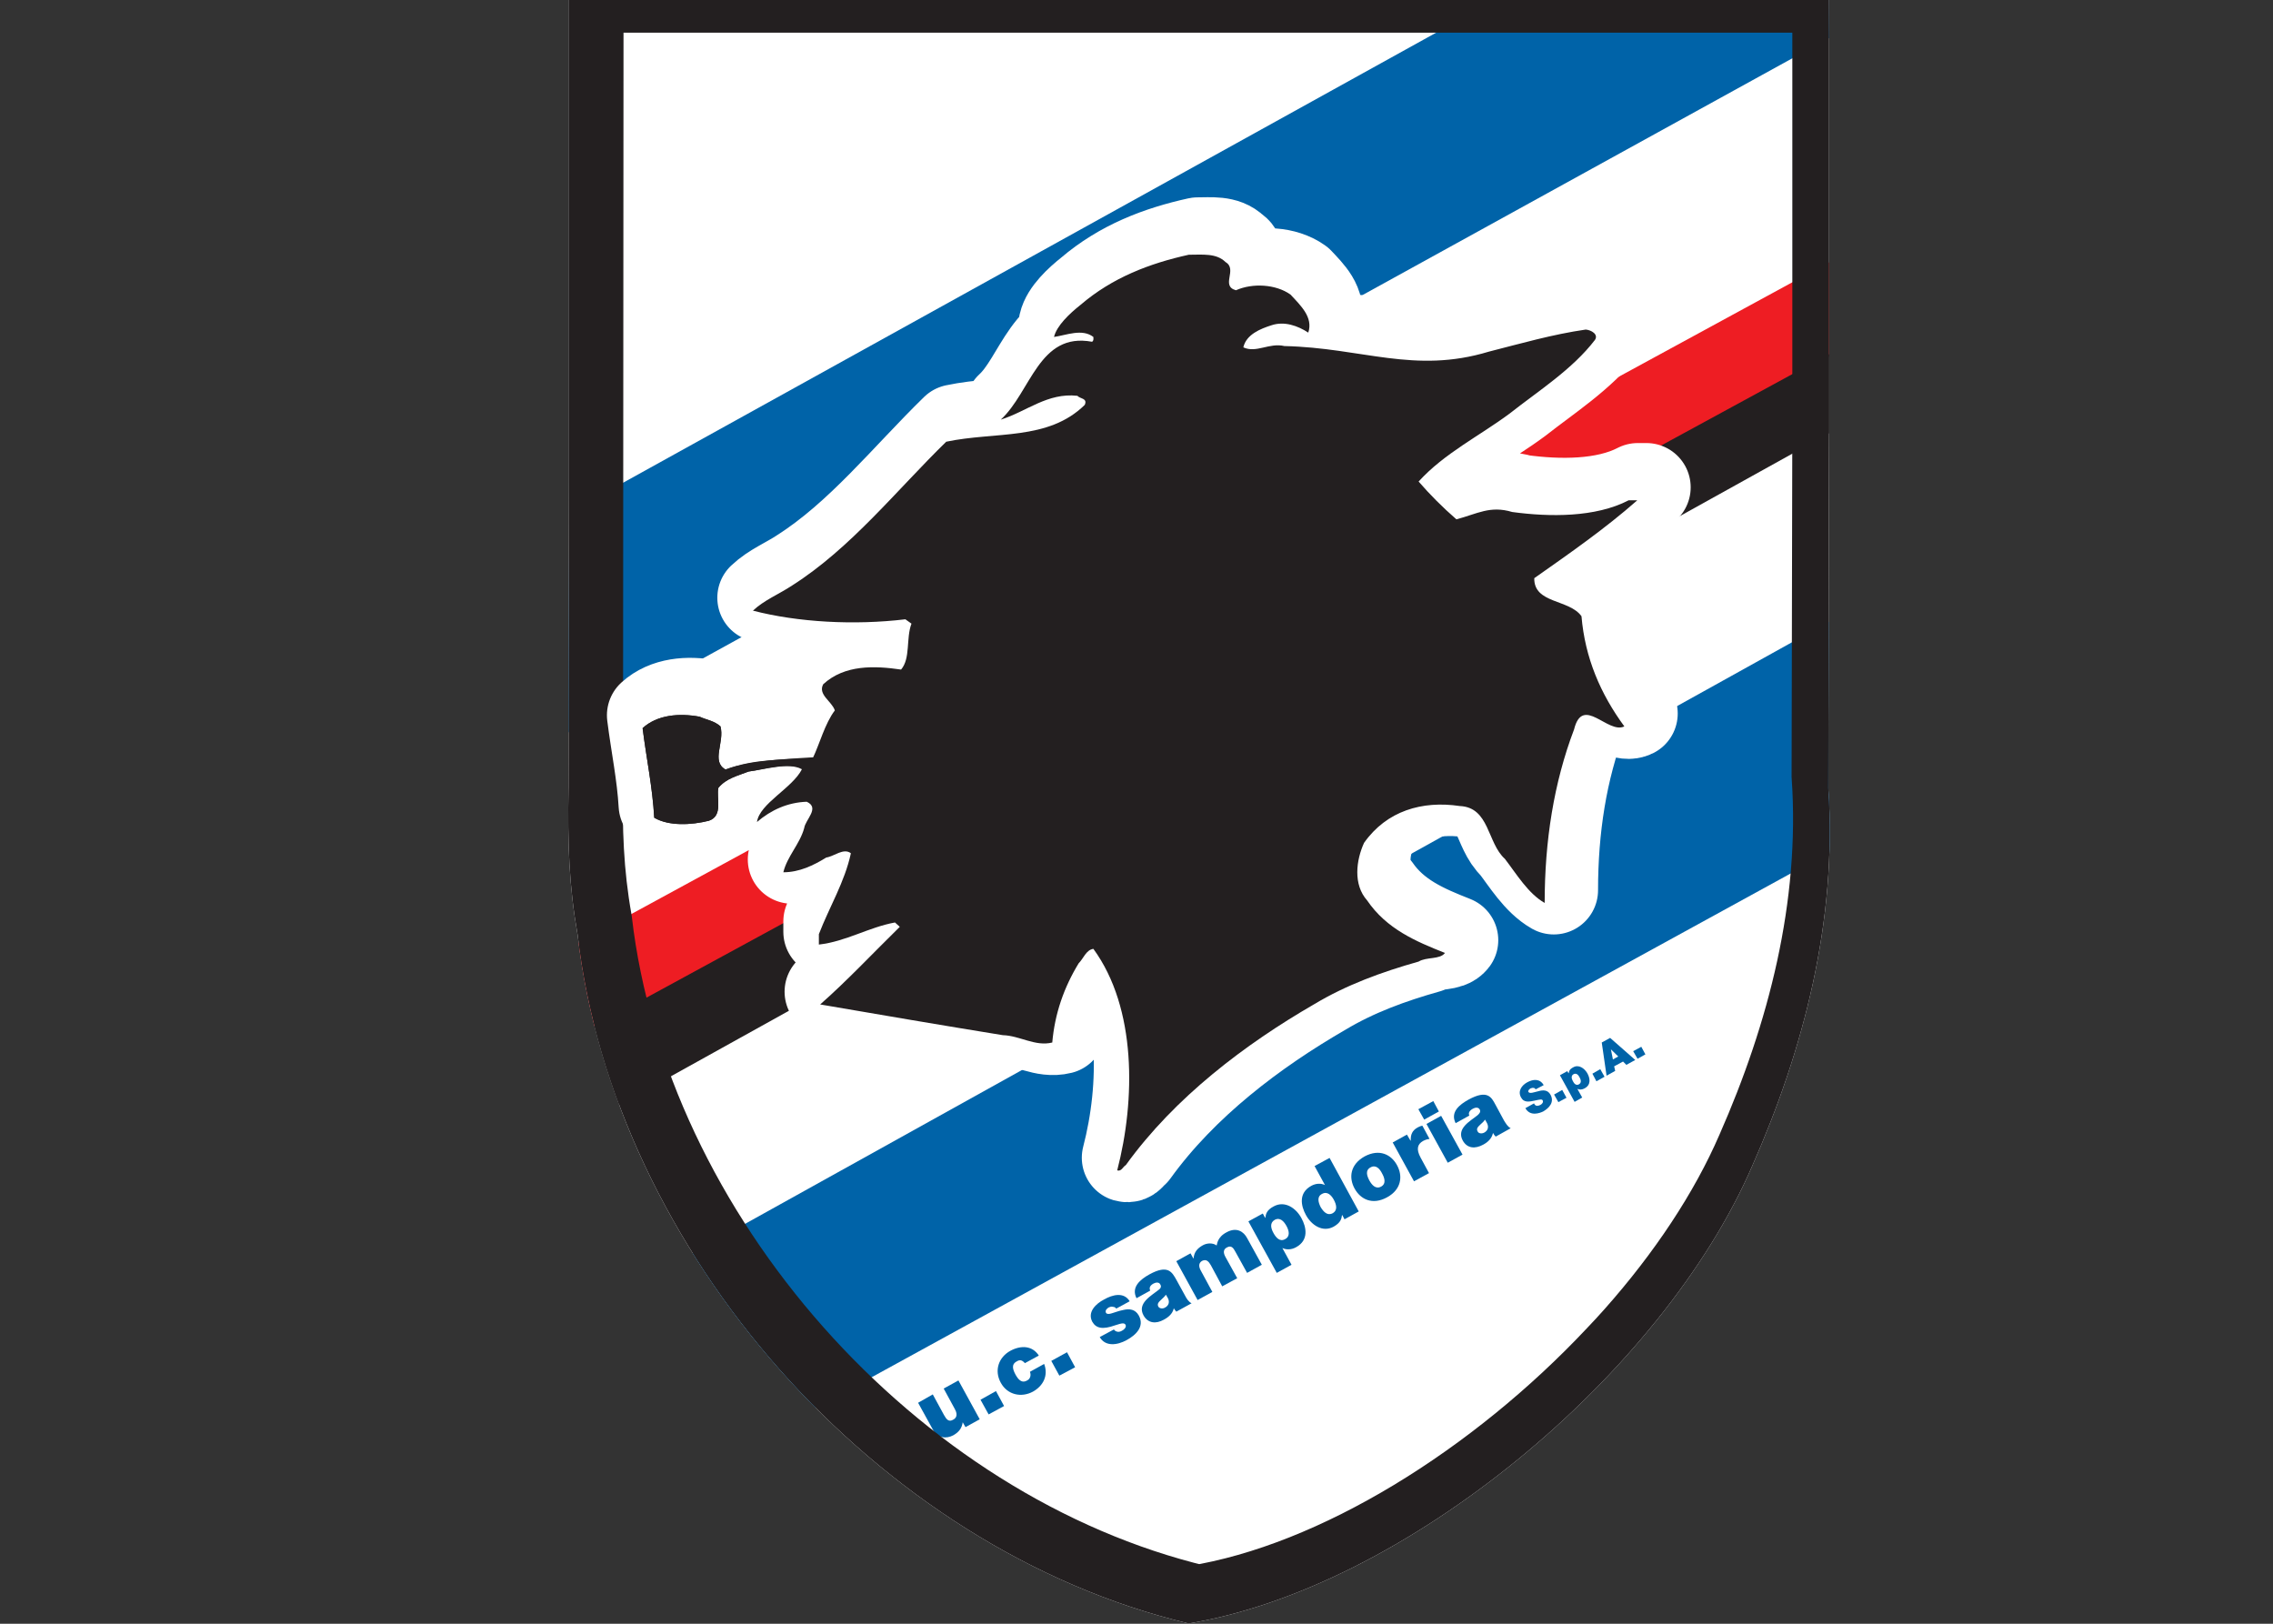 <?xml version="1.0" encoding="UTF-8"?>
<svg xmlns="http://www.w3.org/2000/svg" xmlns:xlink="http://www.w3.org/1999/xlink" width="35pt" height="25pt" viewBox="0 0 35 25" version="1.1">
<rect x="0" y="0" width="35" height="25" fill="#333333" stroke="none"/>
<defs>
<clipPath id="clip1">
  <path d="M 8.75 0 L 28.176 0 L 28.176 25 L 8.75 25 Z M 8.75 0 "/>
</clipPath>
<clipPath id="clip2">
  <path d="M 28.164 6.656 L 28.152 12.137 C 28.293 14.184 27.766 16.172 26.984 17.945 C 25.598 21.16 21.625 24.461 18.277 25 L 18.289 24.992 C 13.508 23.848 9.461 19.266 8.895 14.398 C 8.762 13.645 8.738 12.996 8.754 12.109 L 8.762 7.355 L 8.762 0 L 28.164 0 "/>
</clipPath>
<clipPath id="clip3">
  <path d="M 8.75 0 L 28.176 0 L 28.176 12 L 8.75 12 Z M 8.75 0 "/>
</clipPath>
<clipPath id="clip4">
  <path d="M 28.164 6.656 L 28.152 12.137 C 28.293 14.184 27.766 16.172 26.984 17.945 C 25.598 21.16 21.625 24.461 18.277 25 L 18.289 24.992 C 13.508 23.848 9.461 19.266 8.895 14.398 C 8.762 13.645 8.738 12.996 8.754 12.109 L 8.762 7.355 L 8.762 0 L 28.164 0 "/>
</clipPath>
<clipPath id="clip5">
  <path d="M 8.75 3 L 28.176 3 L 28.176 16 L 8.75 16 Z M 8.75 3 "/>
</clipPath>
<clipPath id="clip6">
  <path d="M 28.164 6.656 L 28.152 12.137 C 28.293 14.184 27.766 16.172 26.984 17.945 C 25.598 21.16 21.625 24.461 18.277 25 L 18.289 24.992 C 13.508 23.848 9.461 19.266 8.895 14.398 C 8.762 13.645 8.738 12.996 8.754 12.109 L 8.762 7.355 L 8.762 0 L 28.164 0 "/>
</clipPath>
<clipPath id="clip7">
  <path d="M 8.75 5 L 28.176 5 L 28.176 18 L 8.75 18 Z M 8.75 5 "/>
</clipPath>
<clipPath id="clip8">
  <path d="M 28.164 6.656 L 28.152 12.137 C 28.293 14.184 27.766 16.172 26.984 17.945 C 25.598 21.16 21.625 24.461 18.277 25 L 18.289 24.992 C 13.508 23.848 9.461 19.266 8.895 14.398 C 8.762 13.645 8.738 12.996 8.754 12.109 L 8.762 7.355 L 8.762 0 L 28.164 0 "/>
</clipPath>
<clipPath id="clip9">
  <path d="M 8.75 8 L 28.176 8 L 28.176 24 L 8.75 24 Z M 8.75 8 "/>
</clipPath>
<clipPath id="clip10">
  <path d="M 28.164 6.656 L 28.152 12.137 C 28.293 14.184 27.766 16.172 26.984 17.945 C 25.598 21.16 21.625 24.461 18.277 25 L 18.289 24.992 C 13.508 23.848 9.461 19.266 8.895 14.398 C 8.762 13.645 8.738 12.996 8.754 12.109 L 8.762 7.355 L 8.762 0 L 28.164 0 "/>
</clipPath>
<clipPath id="clip11">
  <path d="M 14 21 L 16 21 L 16 23 L 14 23 Z M 14 21 "/>
</clipPath>
<clipPath id="clip12">
  <path d="M 28.164 6.656 L 28.152 12.137 C 28.293 14.184 27.766 16.172 26.984 17.945 C 25.598 21.16 21.625 24.461 18.277 25 L 18.289 24.992 C 13.508 23.848 9.461 19.266 8.895 14.398 C 8.762 13.645 8.738 12.996 8.754 12.109 L 8.762 7.355 L 8.762 0 L 28.164 0 "/>
</clipPath>
<clipPath id="clip13">
  <path d="M 15 21 L 16 21 L 16 22 L 15 22 Z M 15 21 "/>
</clipPath>
<clipPath id="clip14">
  <path d="M 28.164 6.656 L 28.152 12.137 C 28.293 14.184 27.766 16.172 26.984 17.945 C 25.598 21.16 21.625 24.461 18.277 25 L 18.289 24.992 C 13.508 23.848 9.461 19.266 8.895 14.398 C 8.762 13.645 8.738 12.996 8.754 12.109 L 8.762 7.355 L 8.762 0 L 28.164 0 "/>
</clipPath>
<clipPath id="clip15">
  <path d="M 15 20 L 17 20 L 17 22 L 15 22 Z M 15 20 "/>
</clipPath>
<clipPath id="clip16">
  <path d="M 28.164 6.656 L 28.152 12.137 C 28.293 14.184 27.766 16.172 26.984 17.945 C 25.598 21.16 21.625 24.461 18.277 25 L 18.289 24.992 C 13.508 23.848 9.461 19.266 8.895 14.398 C 8.762 13.645 8.738 12.996 8.754 12.109 L 8.762 7.355 L 8.762 0 L 28.164 0 "/>
</clipPath>
<clipPath id="clip17">
  <path d="M 16 20 L 17 20 L 17 22 L 16 22 Z M 16 20 "/>
</clipPath>
<clipPath id="clip18">
  <path d="M 28.164 6.656 L 28.152 12.137 C 28.293 14.184 27.766 16.172 26.984 17.945 C 25.598 21.16 21.625 24.461 18.277 25 L 18.289 24.992 C 13.508 23.848 9.461 19.266 8.895 14.398 C 8.762 13.645 8.738 12.996 8.754 12.109 L 8.762 7.355 L 8.762 0 L 28.164 0 "/>
</clipPath>
<clipPath id="clip19">
  <path d="M 16 19 L 18 19 L 18 21 L 16 21 Z M 16 19 "/>
</clipPath>
<clipPath id="clip20">
  <path d="M 28.164 6.656 L 28.152 12.137 C 28.293 14.184 27.766 16.172 26.984 17.945 C 25.598 21.16 21.625 24.461 18.277 25 L 18.289 24.992 C 13.508 23.848 9.461 19.266 8.895 14.398 C 8.762 13.645 8.738 12.996 8.754 12.109 L 8.762 7.355 L 8.762 0 L 28.164 0 "/>
</clipPath>
<clipPath id="clip21">
  <path d="M 17 19 L 19 19 L 19 21 L 17 21 Z M 17 19 "/>
</clipPath>
<clipPath id="clip22">
  <path d="M 28.164 6.656 L 28.152 12.137 C 28.293 14.184 27.766 16.172 26.984 17.945 C 25.598 21.16 21.625 24.461 18.277 25 L 18.289 24.992 C 13.508 23.848 9.461 19.266 8.895 14.398 C 8.762 13.645 8.738 12.996 8.754 12.109 L 8.762 7.355 L 8.762 0 L 28.164 0 "/>
</clipPath>
<clipPath id="clip23">
  <path d="M 18 18 L 20 18 L 20 21 L 18 21 Z M 18 18 "/>
</clipPath>
<clipPath id="clip24">
  <path d="M 28.164 6.656 L 28.152 12.137 C 28.293 14.184 27.766 16.172 26.984 17.945 C 25.598 21.16 21.625 24.461 18.277 25 L 18.289 24.992 C 13.508 23.848 9.461 19.266 8.895 14.398 C 8.762 13.645 8.738 12.996 8.754 12.109 L 8.762 7.355 L 8.762 0 L 28.164 0 "/>
</clipPath>
<clipPath id="clip25">
  <path d="M 19 18 L 21 18 L 21 20 L 19 20 Z M 19 18 "/>
</clipPath>
<clipPath id="clip26">
  <path d="M 28.164 6.656 L 28.152 12.137 C 28.293 14.184 27.766 16.172 26.984 17.945 C 25.598 21.16 21.625 24.461 18.277 25 L 18.289 24.992 C 13.508 23.848 9.461 19.266 8.895 14.398 C 8.762 13.645 8.738 12.996 8.754 12.109 L 8.762 7.355 L 8.762 0 L 28.164 0 "/>
</clipPath>
<clipPath id="clip27">
  <path d="M 20 17 L 21 17 L 21 19 L 20 19 Z M 20 17 "/>
</clipPath>
<clipPath id="clip28">
  <path d="M 28.164 6.656 L 28.152 12.137 C 28.293 14.184 27.766 16.172 26.984 17.945 C 25.598 21.16 21.625 24.461 18.277 25 L 18.289 24.992 C 13.508 23.848 9.461 19.266 8.895 14.398 C 8.762 13.645 8.738 12.996 8.754 12.109 L 8.762 7.355 L 8.762 0 L 28.164 0 "/>
</clipPath>
<clipPath id="clip29">
  <path d="M 20 17 L 22 17 L 22 19 L 20 19 Z M 20 17 "/>
</clipPath>
<clipPath id="clip30">
  <path d="M 28.164 6.656 L 28.152 12.137 C 28.293 14.184 27.766 16.172 26.984 17.945 C 25.598 21.16 21.625 24.461 18.277 25 L 18.289 24.992 C 13.508 23.848 9.461 19.266 8.895 14.398 C 8.762 13.645 8.738 12.996 8.754 12.109 L 8.762 7.355 L 8.762 0 L 28.164 0 "/>
</clipPath>
<clipPath id="clip31">
  <path d="M 21 17 L 23 17 L 23 19 L 21 19 Z M 21 17 "/>
</clipPath>
<clipPath id="clip32">
  <path d="M 28.164 6.656 L 28.152 12.137 C 28.293 14.184 27.766 16.172 26.984 17.945 C 25.598 21.16 21.625 24.461 18.277 25 L 18.289 24.992 C 13.508 23.848 9.461 19.266 8.895 14.398 C 8.762 13.645 8.738 12.996 8.754 12.109 L 8.762 7.355 L 8.762 0 L 28.164 0 "/>
</clipPath>
<clipPath id="clip33">
  <path d="M 21 16 L 23 16 L 23 18 L 21 18 Z M 21 16 "/>
</clipPath>
<clipPath id="clip34">
  <path d="M 28.164 6.656 L 28.152 12.137 C 28.293 14.184 27.766 16.172 26.984 17.945 C 25.598 21.16 21.625 24.461 18.277 25 L 18.289 24.992 C 13.508 23.848 9.461 19.266 8.895 14.398 C 8.762 13.645 8.738 12.996 8.754 12.109 L 8.762 7.355 L 8.762 0 L 28.164 0 "/>
</clipPath>
<clipPath id="clip35">
  <path d="M 22 16 L 24 16 L 24 18 L 22 18 Z M 22 16 "/>
</clipPath>
<clipPath id="clip36">
  <path d="M 28.164 6.656 L 28.152 12.137 C 28.293 14.184 27.766 16.172 26.984 17.945 C 25.598 21.16 21.625 24.461 18.277 25 L 18.289 24.992 C 13.508 23.848 9.461 19.266 8.895 14.398 C 8.762 13.645 8.738 12.996 8.754 12.109 L 8.762 7.355 L 8.762 0 L 28.164 0 "/>
</clipPath>
<clipPath id="clip37">
  <path d="M 23 16 L 24 16 L 24 18 L 23 18 Z M 23 16 "/>
</clipPath>
<clipPath id="clip38">
  <path d="M 28.164 6.656 L 28.152 12.137 C 28.293 14.184 27.766 16.172 26.984 17.945 C 25.598 21.16 21.625 24.461 18.277 25 L 18.289 24.992 C 13.508 23.848 9.461 19.266 8.895 14.398 C 8.762 13.645 8.738 12.996 8.754 12.109 L 8.762 7.355 L 8.762 0 L 28.164 0 "/>
</clipPath>
<clipPath id="clip39">
  <path d="M 23 16 L 25 16 L 25 17 L 23 17 Z M 23 16 "/>
</clipPath>
<clipPath id="clip40">
  <path d="M 28.164 6.656 L 28.152 12.137 C 28.293 14.184 27.766 16.172 26.984 17.945 C 25.598 21.16 21.625 24.461 18.277 25 L 18.289 24.992 C 13.508 23.848 9.461 19.266 8.895 14.398 C 8.762 13.645 8.738 12.996 8.754 12.109 L 8.762 7.355 L 8.762 0 L 28.164 0 "/>
</clipPath>
<clipPath id="clip41">
  <path d="M 24 16 L 25 16 L 25 17 L 24 17 Z M 24 16 "/>
</clipPath>
<clipPath id="clip42">
  <path d="M 28.164 6.656 L 28.152 12.137 C 28.293 14.184 27.766 16.172 26.984 17.945 C 25.598 21.16 21.625 24.461 18.277 25 L 18.289 24.992 C 13.508 23.848 9.461 19.266 8.895 14.398 C 8.762 13.645 8.738 12.996 8.754 12.109 L 8.762 7.355 L 8.762 0 L 28.164 0 "/>
</clipPath>
<clipPath id="clip43">
  <path d="M 24 15 L 26 15 L 26 17 L 24 17 Z M 24 15 "/>
</clipPath>
<clipPath id="clip44">
  <path d="M 28.164 6.656 L 28.152 12.137 C 28.293 14.184 27.766 16.172 26.984 17.945 C 25.598 21.16 21.625 24.461 18.277 25 L 18.289 24.992 C 13.508 23.848 9.461 19.266 8.895 14.398 C 8.762 13.645 8.738 12.996 8.754 12.109 L 8.762 7.355 L 8.762 0 L 28.164 0 "/>
</clipPath>
<clipPath id="clip45">
  <path d="M 25 16 L 26 16 L 26 17 L 25 17 Z M 25 16 "/>
</clipPath>
<clipPath id="clip46">
  <path d="M 28.164 6.656 L 28.152 12.137 C 28.293 14.184 27.766 16.172 26.984 17.945 C 25.598 21.16 21.625 24.461 18.277 25 L 18.289 24.992 C 13.508 23.848 9.461 19.266 8.895 14.398 C 8.762 13.645 8.738 12.996 8.754 12.109 L 8.762 7.355 L 8.762 0 L 28.164 0 "/>
</clipPath>
<clipPath id="clip47">
  <path d="M 8.75 0 L 28.176 0 L 28.176 25 L 8.75 25 Z M 8.75 0 "/>
</clipPath>
<clipPath id="clip48">
  <path d="M 28.164 6.656 L 28.152 12.137 C 28.293 14.184 27.766 16.172 26.984 17.945 C 25.598 21.16 21.625 24.461 18.277 25 L 18.289 24.992 C 13.508 23.848 9.461 19.266 8.895 14.398 C 8.762 13.645 8.738 12.996 8.754 12.109 L 8.762 7.355 L 8.762 0 L 28.164 0 "/>
</clipPath>
<clipPath id="clip49">
  <path d="M 9 3 L 26 3 L 26 19 L 9 19 Z M 9 3 "/>
</clipPath>
<clipPath id="clip50">
  <path d="M 28.164 6.656 L 28.152 12.137 C 28.293 14.184 27.766 16.172 26.984 17.945 C 25.598 21.16 21.625 24.461 18.277 25 L 18.289 24.992 C 13.508 23.848 9.461 19.266 8.895 14.398 C 8.762 13.645 8.738 12.996 8.754 12.109 L 8.762 7.355 L 8.762 0 L 28.164 0 "/>
</clipPath>
<clipPath id="clip51">
  <path d="M 8.75 2 L 27 2 L 27 19 L 8.75 19 Z M 8.75 2 "/>
</clipPath>
<clipPath id="clip52">
  <path d="M 28.164 6.656 L 28.152 12.137 C 28.293 14.184 27.766 16.172 26.984 17.945 C 25.598 21.16 21.625 24.461 18.277 25 L 18.289 24.992 C 13.508 23.848 9.461 19.266 8.895 14.398 C 8.762 13.645 8.738 12.996 8.754 12.109 L 8.762 7.355 L 8.762 0 L 28.164 0 "/>
</clipPath>
<clipPath id="clip53">
  <path d="M 9 3 L 26 3 L 26 19 L 9 19 Z M 9 3 "/>
</clipPath>
<clipPath id="clip54">
  <path d="M 28.164 6.656 L 28.152 12.137 C 28.293 14.184 27.766 16.172 26.984 17.945 C 25.598 21.16 21.625 24.461 18.277 25 L 18.289 24.992 C 13.508 23.848 9.461 19.266 8.895 14.398 C 8.762 13.645 8.738 12.996 8.754 12.109 L 8.762 7.355 L 8.762 0 L 28.164 0 "/>
</clipPath>
<clipPath id="clip55">
  <path d="M 9 11 L 13 11 L 13 13 L 9 13 Z M 9 11 "/>
</clipPath>
<clipPath id="clip56">
  <path d="M 28.164 6.656 L 28.152 12.137 C 28.293 14.184 27.766 16.172 26.984 17.945 C 25.598 21.16 21.625 24.461 18.277 25 L 18.289 24.992 C 13.508 23.848 9.461 19.266 8.895 14.398 C 8.762 13.645 8.738 12.996 8.754 12.109 L 8.762 7.355 L 8.762 0 L 28.164 0 "/>
</clipPath>
</defs>
<g id="surface1">
<g clip-path="url(#clip1)" clip-rule="nonzero">
<g clip-path="url(#clip2)" clip-rule="nonzero">
<path style=" stroke:none;fill-rule:nonzero;fill:rgb(100%,100%,100%);fill-opacity:1;" d="M 8.762 0 L 28.164 0 L 28.164 6.656 L 28.152 12.137 C 28.293 14.184 27.766 16.172 26.984 17.945 C 25.598 21.16 21.625 24.461 18.277 25 L 18.289 24.992 C 13.508 23.848 9.461 19.266 8.895 14.398 C 8.762 13.645 8.738 12.996 8.754 12.109 "/>
</g>
</g>
<g clip-path="url(#clip3)" clip-rule="nonzero">
<g clip-path="url(#clip4)" clip-rule="nonzero">
<path style=" stroke:none;fill-rule:nonzero;fill:rgb(0%,38.824%,65.882%);fill-opacity:1;" d="M 28.164 0.586 L 28.156 -0.004 L 23.023 0 L 8.766 7.891 L 8.754 11.277 "/>
</g>
</g>
<g clip-path="url(#clip5)" clip-rule="nonzero">
<g clip-path="url(#clip6)" clip-rule="nonzero">
<path style=" stroke:none;fill-rule:nonzero;fill:rgb(93.333%,11.373%,13.725%);fill-opacity:1;" d="M 28.586 3.809 L 8.828 14.559 L 8.82 15.992 L 28.598 5.254 "/>
</g>
</g>
<g clip-path="url(#clip7)" clip-rule="nonzero">
<g clip-path="url(#clip8)" clip-rule="nonzero">
<path style=" stroke:none;fill-rule:nonzero;fill:rgb(13.725%,12.157%,12.549%);fill-opacity:1;" d="M 28.586 5.223 L 8.828 15.973 L 8.82 17.41 L 28.598 6.43 "/>
</g>
</g>
<g clip-path="url(#clip9)" clip-rule="nonzero">
<g clip-path="url(#clip10)" clip-rule="nonzero">
<path style=" stroke:none;fill-rule:nonzero;fill:rgb(0%,38.824%,65.882%);fill-opacity:1;" d="M 30.473 8.289 L 8.828 20.312 L 8.82 23.727 L 29.539 12.371 "/>
</g>
</g>
<g clip-path="url(#clip11)" clip-rule="nonzero">
<g clip-path="url(#clip12)" clip-rule="nonzero">
<path style=" stroke:none;fill-rule:nonzero;fill:rgb(0%,38.824%,65.882%);fill-opacity:1;" d="M 15.086 21.852 L 14.867 21.973 L 14.824 21.898 C 14.812 21.984 14.77 22.047 14.68 22.098 C 14.57 22.156 14.438 22.145 14.363 22.008 L 14.137 21.598 L 14.363 21.469 L 14.535 21.785 C 14.574 21.855 14.609 21.898 14.676 21.859 C 14.715 21.84 14.758 21.793 14.703 21.695 L 14.531 21.379 L 14.758 21.254 "/>
</g>
</g>
<g clip-path="url(#clip13)" clip-rule="nonzero">
<g clip-path="url(#clip14)" clip-rule="nonzero">
<path style=" stroke:none;fill-rule:nonzero;fill:rgb(0%,38.824%,65.882%);fill-opacity:1;" d="M 15.098 21.551 L 15.336 21.418 L 15.461 21.648 L 15.223 21.777 "/>
</g>
</g>
<g clip-path="url(#clip15)" clip-rule="nonzero">
<g clip-path="url(#clip16)" clip-rule="nonzero">
<path style=" stroke:none;fill-rule:nonzero;fill:rgb(0%,38.824%,65.882%);fill-opacity:1;" d="M 15.781 20.988 C 15.766 20.969 15.746 20.953 15.723 20.945 C 15.703 20.941 15.68 20.945 15.656 20.961 C 15.566 21.008 15.598 21.09 15.637 21.164 C 15.676 21.234 15.73 21.305 15.816 21.254 C 15.867 21.23 15.879 21.168 15.859 21.121 L 16.078 21 C 16.145 21.176 16.066 21.336 15.906 21.426 C 15.727 21.523 15.512 21.477 15.41 21.289 C 15.305 21.098 15.379 20.895 15.559 20.797 C 15.719 20.711 15.895 20.715 15.996 20.871 "/>
</g>
</g>
<g clip-path="url(#clip17)" clip-rule="nonzero">
<g clip-path="url(#clip18)" clip-rule="nonzero">
<path style=" stroke:none;fill-rule:nonzero;fill:rgb(0%,38.824%,65.882%);fill-opacity:1;" d="M 16.188 20.953 L 16.43 20.82 L 16.555 21.051 L 16.312 21.18 "/>
</g>
</g>
<g clip-path="url(#clip19)" clip-rule="nonzero">
<g clip-path="url(#clip20)" clip-rule="nonzero">
<path style=" stroke:none;fill-rule:nonzero;fill:rgb(0%,38.824%,65.882%);fill-opacity:1;" d="M 17.188 20.148 C 17.176 20.129 17.156 20.121 17.137 20.121 C 17.117 20.113 17.094 20.121 17.074 20.129 C 17.043 20.148 17.012 20.176 17.031 20.215 C 17.043 20.23 17.059 20.23 17.074 20.23 C 17.121 20.227 17.211 20.184 17.301 20.168 C 17.391 20.148 17.48 20.156 17.535 20.254 C 17.629 20.422 17.492 20.555 17.348 20.633 C 17.207 20.711 17.02 20.738 16.934 20.586 L 17.152 20.469 C 17.164 20.488 17.184 20.5 17.207 20.504 C 17.227 20.508 17.25 20.504 17.277 20.488 C 17.309 20.473 17.348 20.434 17.332 20.398 C 17.312 20.367 17.285 20.367 17.168 20.406 C 16.98 20.473 16.879 20.453 16.82 20.352 C 16.738 20.199 16.879 20.07 17 20.008 C 17.129 19.934 17.305 19.887 17.395 20.035 "/>
</g>
</g>
<g clip-path="url(#clip21)" clip-rule="nonzero">
<g clip-path="url(#clip22)" clip-rule="nonzero">
<path style=" stroke:none;fill-rule:nonzero;fill:rgb(0%,38.824%,65.882%);fill-opacity:1;" d="M 17.953 19.934 C 17.934 19.961 17.906 19.988 17.879 20.012 C 17.836 20.051 17.816 20.078 17.836 20.117 C 17.852 20.145 17.898 20.156 17.938 20.133 C 17.992 20.105 18.016 20.051 17.984 19.988 Z M 18.246 19.945 C 18.27 19.992 18.301 20.043 18.348 20.066 L 18.113 20.195 C 18.102 20.18 18.082 20.16 18.074 20.141 L 18.074 20.145 C 18.055 20.227 17.992 20.281 17.918 20.32 C 17.805 20.383 17.68 20.379 17.609 20.254 C 17.504 20.066 17.73 19.949 17.836 19.863 C 17.863 19.844 17.891 19.816 17.867 19.777 C 17.848 19.738 17.801 19.742 17.762 19.762 C 17.691 19.801 17.699 19.844 17.711 19.871 L 17.5 19.988 C 17.414 19.816 17.559 19.699 17.699 19.621 C 17.984 19.465 18.047 19.586 18.113 19.703 "/>
</g>
</g>
<g clip-path="url(#clip23)" clip-rule="nonzero">
<g clip-path="url(#clip24)" clip-rule="nonzero">
<path style=" stroke:none;fill-rule:nonzero;fill:rgb(0%,38.824%,65.882%);fill-opacity:1;" d="M 18.113 19.418 L 18.332 19.297 L 18.375 19.375 L 18.379 19.375 C 18.387 19.277 18.438 19.219 18.523 19.172 C 18.586 19.137 18.676 19.133 18.734 19.176 C 18.742 19.164 18.738 19.051 18.887 18.973 C 19.043 18.887 19.152 18.965 19.203 19.062 L 19.43 19.473 L 19.203 19.598 L 19.023 19.273 C 18.992 19.215 18.961 19.168 18.891 19.207 C 18.832 19.238 18.836 19.293 18.871 19.355 L 19.051 19.68 L 18.82 19.805 L 18.645 19.48 C 18.613 19.426 18.578 19.379 18.508 19.414 C 18.453 19.449 18.457 19.504 18.492 19.566 L 18.668 19.891 L 18.441 20.016 "/>
</g>
</g>
<g clip-path="url(#clip25)" clip-rule="nonzero">
<g clip-path="url(#clip26)" clip-rule="nonzero">
<path style=" stroke:none;fill-rule:nonzero;fill:rgb(0%,38.824%,65.882%);fill-opacity:1;" d="M 19.789 19.078 C 19.871 19.035 19.848 18.945 19.809 18.875 C 19.77 18.805 19.711 18.738 19.629 18.781 C 19.547 18.828 19.57 18.914 19.609 18.984 C 19.648 19.055 19.707 19.125 19.789 19.078 Z M 19.223 18.805 L 19.445 18.684 L 19.48 18.75 L 19.484 18.75 C 19.492 18.695 19.5 18.633 19.613 18.574 C 19.785 18.48 19.957 18.602 20.039 18.754 C 20.117 18.895 20.156 19.094 19.957 19.203 C 19.887 19.242 19.809 19.246 19.746 19.215 L 19.887 19.473 L 19.66 19.598 "/>
</g>
</g>
<g clip-path="url(#clip27)" clip-rule="nonzero">
<g clip-path="url(#clip28)" clip-rule="nonzero">
<path style=" stroke:none;fill-rule:nonzero;fill:rgb(0%,38.824%,65.882%);fill-opacity:1;" d="M 20.355 18.383 C 20.273 18.426 20.301 18.516 20.336 18.586 C 20.379 18.656 20.438 18.723 20.52 18.68 C 20.602 18.633 20.578 18.547 20.539 18.473 C 20.5 18.402 20.438 18.336 20.355 18.383 Z M 20.922 18.652 L 20.703 18.773 L 20.668 18.707 L 20.664 18.711 C 20.656 18.766 20.645 18.824 20.535 18.887 C 20.363 18.98 20.191 18.859 20.109 18.707 C 20.031 18.566 19.992 18.367 20.191 18.258 C 20.262 18.219 20.34 18.215 20.402 18.246 L 20.242 17.953 L 20.473 17.828 "/>
</g>
</g>
<g clip-path="url(#clip29)" clip-rule="nonzero">
<g clip-path="url(#clip30)" clip-rule="nonzero">
<path style=" stroke:none;fill-rule:nonzero;fill:rgb(0%,38.824%,65.882%);fill-opacity:1;" d="M 21.105 17.973 C 21.016 18.02 21.051 18.109 21.086 18.176 C 21.121 18.238 21.18 18.316 21.266 18.27 C 21.352 18.223 21.316 18.129 21.281 18.066 C 21.25 18.004 21.191 17.926 21.105 17.973 Z M 21.359 18.434 C 21.133 18.559 20.949 18.465 20.859 18.301 C 20.766 18.133 20.789 17.93 21.012 17.805 C 21.238 17.684 21.422 17.773 21.512 17.941 C 21.602 18.105 21.582 18.312 21.359 18.434 "/>
</g>
</g>
<g clip-path="url(#clip31)" clip-rule="nonzero">
<g clip-path="url(#clip32)" clip-rule="nonzero">
<path style=" stroke:none;fill-rule:nonzero;fill:rgb(0%,38.824%,65.882%);fill-opacity:1;" d="M 21.445 17.59 L 21.664 17.469 L 21.719 17.562 L 21.723 17.562 C 21.719 17.469 21.746 17.406 21.828 17.359 C 21.852 17.348 21.875 17.336 21.902 17.332 L 22.012 17.535 C 21.984 17.539 21.961 17.543 21.914 17.566 C 21.824 17.617 21.805 17.695 21.875 17.824 L 22.004 18.062 L 21.773 18.188 "/>
</g>
</g>
<g clip-path="url(#clip33)" clip-rule="nonzero">
<g clip-path="url(#clip34)" clip-rule="nonzero">
<path style=" stroke:none;fill-rule:nonzero;fill:rgb(0%,38.824%,65.882%);fill-opacity:1;" d="M 21.965 17.305 L 22.191 17.18 L 22.52 17.777 L 22.293 17.902 Z M 22.156 17.113 L 21.93 17.238 L 21.84 17.078 L 22.07 16.953 "/>
</g>
</g>
<g clip-path="url(#clip35)" clip-rule="nonzero">
<g clip-path="url(#clip36)" clip-rule="nonzero">
<path style=" stroke:none;fill-rule:nonzero;fill:rgb(0%,38.824%,65.882%);fill-opacity:1;" d="M 22.867 17.238 C 22.848 17.266 22.82 17.293 22.793 17.316 C 22.75 17.355 22.73 17.383 22.754 17.422 C 22.766 17.449 22.812 17.461 22.855 17.438 C 22.906 17.41 22.93 17.359 22.898 17.293 Z M 23.16 17.254 C 23.188 17.297 23.215 17.348 23.262 17.371 L 23.031 17.5 C 23.016 17.484 23 17.465 22.992 17.445 L 22.988 17.449 C 22.969 17.531 22.91 17.586 22.836 17.625 C 22.719 17.688 22.594 17.688 22.523 17.559 C 22.422 17.371 22.645 17.258 22.75 17.172 C 22.777 17.148 22.805 17.121 22.785 17.082 C 22.762 17.043 22.715 17.051 22.68 17.07 C 22.609 17.109 22.613 17.152 22.625 17.176 L 22.414 17.293 C 22.328 17.121 22.473 17.008 22.613 16.93 C 22.902 16.773 22.965 16.891 23.027 17.008 "/>
</g>
</g>
<g clip-path="url(#clip37)" clip-rule="nonzero">
<g clip-path="url(#clip38)" clip-rule="nonzero">
<path style=" stroke:none;fill-rule:nonzero;fill:rgb(0%,38.824%,65.882%);fill-opacity:1;" d="M 23.621 16.988 C 23.625 17 23.633 17.008 23.641 17.016 C 23.664 17.035 23.695 17.023 23.719 17.012 C 23.742 17 23.77 16.973 23.754 16.941 C 23.742 16.922 23.719 16.926 23.633 16.945 C 23.555 16.961 23.469 16.984 23.422 16.898 C 23.367 16.801 23.43 16.711 23.516 16.664 C 23.609 16.613 23.711 16.605 23.77 16.707 L 23.645 16.773 C 23.641 16.758 23.625 16.75 23.613 16.75 C 23.598 16.746 23.582 16.754 23.566 16.758 C 23.551 16.77 23.523 16.789 23.535 16.812 C 23.555 16.844 23.621 16.816 23.688 16.801 C 23.758 16.781 23.832 16.777 23.875 16.855 C 23.938 16.969 23.855 17.059 23.762 17.113 C 23.711 17.137 23.562 17.195 23.488 17.062 "/>
</g>
</g>
<g clip-path="url(#clip39)" clip-rule="nonzero">
<g clip-path="url(#clip40)" clip-rule="nonzero">
<path style=" stroke:none;fill-rule:nonzero;fill:rgb(0%,38.824%,65.882%);fill-opacity:1;" d="M 23.93 16.852 L 24.055 16.781 L 24.121 16.902 L 23.996 16.969 "/>
</g>
</g>
<g clip-path="url(#clip41)" clip-rule="nonzero">
<g clip-path="url(#clip42)" clip-rule="nonzero">
<path style=" stroke:none;fill-rule:nonzero;fill:rgb(0%,38.824%,65.882%);fill-opacity:1;" d="M 24.312 16.695 C 24.355 16.672 24.344 16.625 24.324 16.59 C 24.305 16.551 24.273 16.516 24.23 16.539 C 24.188 16.562 24.199 16.609 24.219 16.645 C 24.238 16.684 24.27 16.719 24.312 16.695 Z M 24.02 16.555 L 24.133 16.492 L 24.152 16.523 L 24.156 16.523 C 24.16 16.496 24.164 16.465 24.223 16.434 C 24.309 16.383 24.398 16.449 24.441 16.523 C 24.484 16.598 24.504 16.703 24.398 16.758 C 24.363 16.777 24.324 16.781 24.293 16.766 L 24.289 16.766 L 24.363 16.898 L 24.246 16.965 "/>
<path style=" stroke:none;fill-rule:nonzero;fill:rgb(0%,38.824%,65.882%);fill-opacity:1;" d="M 24.52 16.531 L 24.641 16.461 L 24.707 16.578 L 24.582 16.648 "/>
</g>
</g>
<g clip-path="url(#clip43)" clip-rule="nonzero">
<g clip-path="url(#clip44)" clip-rule="nonzero">
<path style=" stroke:none;fill-rule:nonzero;fill:rgb(0%,38.824%,65.882%);fill-opacity:1;" d="M 24.918 16.266 L 24.805 16.156 L 24.836 16.312 Z M 24.664 16.051 L 24.793 15.98 L 25.18 16.32 L 25.043 16.395 L 24.992 16.344 L 24.855 16.418 L 24.871 16.488 L 24.738 16.562 "/>
</g>
</g>
<g clip-path="url(#clip45)" clip-rule="nonzero">
<g clip-path="url(#clip46)" clip-rule="nonzero">
<path style=" stroke:none;fill-rule:nonzero;fill:rgb(0%,38.824%,65.882%);fill-opacity:1;" d="M 25.215 16.301 L 25.336 16.234 L 25.273 16.117 L 25.148 16.184 "/>
</g>
</g>
<g clip-path="url(#clip47)" clip-rule="nonzero">
<g clip-path="url(#clip48)" clip-rule="nonzero">
<path style="fill:none;stroke-width:1.993;stroke-linecap:square;stroke-linejoin:miter;stroke:rgb(13.725%,12.157%,12.549%);stroke-opacity:1;stroke-miterlimit:2;" d="M 348.407 536.7 L 375.748 536.7 L 375.748 527.32 L 375.732 519.597 C 375.93 516.713 375.187 513.911 374.086 511.412 C 373.491 510.035 372.561 508.643 371.422 507.36 C 371.295 507.217 371.163 507.074 371.031 506.936 C 368.449 504.184 364.943 501.971 361.816 501.47 L 361.833 501.481 C 355.095 503.094 349.392 509.551 348.594 516.41 C 348.407 517.472 348.374 518.386 348.396 519.636 Z M 348.407 536.7 " transform="matrix(0.71,0,0,-0.71,-238.475,380.853)"/>
</g>
</g>
<g clip-path="url(#clip49)" clip-rule="nonzero">
<g clip-path="url(#clip50)" clip-rule="nonzero">
<path style=" stroke:none;fill-rule:nonzero;fill:rgb(100%,100%,100%);fill-opacity:1;" d="M 18.871 4.035 C 19.062 4.148 18.789 4.402 19.031 4.469 C 19.289 4.355 19.645 4.375 19.871 4.535 C 20.031 4.707 20.223 4.887 20.145 5.121 C 19.984 5.016 19.777 4.941 19.578 5.008 C 19.41 5.062 19.191 5.148 19.145 5.348 C 19.344 5.441 19.543 5.273 19.777 5.328 C 20.977 5.355 21.777 5.762 22.926 5.414 C 23.418 5.289 23.906 5.148 24.418 5.074 C 24.504 5.082 24.617 5.148 24.559 5.234 C 24.211 5.688 23.691 6.016 23.246 6.367 C 22.777 6.715 22.238 6.98 21.844 7.414 C 22.012 7.609 22.211 7.809 22.426 7.996 C 22.75 7.91 22.945 7.781 23.285 7.883 C 23.859 7.961 24.566 7.969 25.078 7.703 L 25.211 7.703 C 24.719 8.137 24.164 8.523 23.625 8.902 C 23.617 9.297 24.164 9.223 24.352 9.488 C 24.406 10.129 24.645 10.684 25.012 11.184 C 24.758 11.309 24.371 10.695 24.238 11.23 C 23.926 12.051 23.785 12.949 23.785 13.902 C 23.531 13.758 23.352 13.457 23.172 13.223 C 22.898 12.977 22.938 12.43 22.477 12.41 C 21.898 12.324 21.352 12.484 21.004 12.977 C 20.883 13.242 20.832 13.617 21.051 13.863 C 21.352 14.305 21.805 14.496 22.25 14.672 C 22.172 14.777 21.965 14.73 21.844 14.805 C 21.277 14.965 20.73 15.164 20.23 15.465 C 19.184 16.07 18.09 16.891 17.336 17.938 C 17.289 17.965 17.27 18.039 17.203 18.02 C 17.484 16.938 17.504 15.523 16.836 14.609 C 16.723 14.625 16.684 14.758 16.609 14.832 C 16.383 15.203 16.242 15.605 16.203 16.051 C 15.941 16.117 15.703 15.945 15.441 15.938 C 14.496 15.785 13.562 15.625 12.629 15.465 C 13.035 15.109 13.461 14.656 13.855 14.27 L 13.781 14.203 C 13.375 14.277 13.027 14.496 12.609 14.543 L 12.609 14.383 C 12.77 13.965 13.008 13.578 13.102 13.137 C 12.988 13.051 12.848 13.184 12.723 13.203 C 12.527 13.324 12.309 13.43 12.062 13.43 C 12.121 13.184 12.316 12.996 12.383 12.75 C 12.402 12.617 12.629 12.438 12.422 12.344 C 12.129 12.355 11.875 12.469 11.656 12.656 C 11.695 12.371 12.199 12.137 12.348 11.844 C 12.152 11.73 11.754 11.852 11.527 11.879 C 11.359 11.945 11.188 11.98 11.062 12.129 C 11.027 12.281 11.141 12.562 10.914 12.637 C 10.648 12.703 10.301 12.723 10.074 12.59 C 10.047 12.117 9.953 11.676 9.895 11.211 C 10.121 11.004 10.461 10.977 10.773 11.035 C 10.875 11.082 11 11.098 11.094 11.184 C 11.16 11.43 10.945 11.723 11.172 11.848 C 11.605 11.684 12.027 11.699 12.516 11.672 C 12.621 11.453 12.703 11.137 12.855 10.938 C 12.809 10.797 12.59 10.695 12.676 10.535 C 13.008 10.23 13.469 10.25 13.875 10.309 C 14.023 10.137 13.949 9.828 14.035 9.602 L 13.941 9.535 C 13.156 9.629 12.289 9.582 11.594 9.402 C 11.762 9.242 11.996 9.148 12.195 9.016 C 13.102 8.441 13.809 7.543 14.57 6.801 C 15.328 6.641 16.137 6.789 16.703 6.234 C 16.75 6.129 16.629 6.141 16.59 6.094 C 16.129 6.043 15.809 6.336 15.41 6.461 C 15.875 6.035 15.996 5.109 16.816 5.262 C 16.844 5.242 16.836 5.215 16.836 5.188 C 16.664 5.055 16.422 5.16 16.23 5.188 C 16.27 5.016 16.469 4.828 16.637 4.695 C 17.129 4.273 17.703 4.055 18.305 3.922 C 18.516 3.922 18.73 3.895 18.871 4.035 "/>
</g>
</g>
<g clip-path="url(#clip51)" clip-rule="nonzero">
<g clip-path="url(#clip52)" clip-rule="nonzero">
<path style="fill:none;stroke-width:1.92;stroke-linecap:square;stroke-linejoin:round;stroke:rgb(100%,100%,100%);stroke-opacity:1;stroke-miterlimit:2;" d="M 362.653 531.014 C 362.922 530.854 362.537 530.496 362.878 530.403 C 363.242 530.562 363.743 530.535 364.062 530.309 C 364.288 530.067 364.557 529.814 364.447 529.484 C 364.222 529.632 363.93 529.737 363.649 529.643 C 363.412 529.566 363.104 529.445 363.038 529.164 C 363.319 529.032 363.6 529.269 363.93 529.192 C 365.62 529.153 366.748 528.581 368.367 529.071 C 369.06 529.247 369.748 529.445 370.469 529.55 C 370.59 529.539 370.75 529.445 370.668 529.324 C 370.178 528.685 369.446 528.223 368.818 527.728 C 368.157 527.238 367.398 526.863 366.842 526.252 C 367.078 525.977 367.359 525.696 367.662 525.432 C 368.119 525.553 368.394 525.735 368.873 525.592 C 369.682 525.482 370.679 525.471 371.4 525.845 L 371.587 525.845 C 370.893 525.234 370.112 524.689 369.352 524.155 C 369.341 523.599 370.112 523.704 370.376 523.329 C 370.453 522.427 370.789 521.645 371.306 520.94 C 370.948 520.764 370.403 521.628 370.216 520.874 C 369.776 519.718 369.578 518.452 369.578 517.109 C 369.22 517.313 368.967 517.736 368.713 518.067 C 368.328 518.414 368.383 519.184 367.734 519.212 C 366.919 519.333 366.148 519.107 365.658 518.414 C 365.488 518.039 365.416 517.511 365.724 517.164 C 366.148 516.542 366.787 516.272 367.414 516.025 C 367.304 515.876 367.012 515.942 366.842 515.837 C 366.044 515.612 365.273 515.331 364.568 514.907 C 363.093 514.054 361.552 512.898 360.489 511.423 C 360.423 511.384 360.396 511.279 360.302 511.307 C 360.699 512.832 360.726 514.825 359.785 516.113 C 359.625 516.091 359.57 515.903 359.465 515.799 C 359.146 515.276 358.948 514.709 358.893 514.081 C 358.524 513.988 358.188 514.23 357.82 514.241 C 356.487 514.456 355.172 514.681 353.856 514.907 C 354.429 515.408 355.029 516.047 355.585 516.592 L 355.48 516.685 C 354.908 516.581 354.418 516.272 353.829 516.206 L 353.829 516.432 C 354.054 517.021 354.39 517.566 354.522 518.188 C 354.363 518.309 354.164 518.122 353.988 518.094 C 353.713 517.924 353.405 517.775 353.058 517.775 C 353.141 518.122 353.416 518.386 353.509 518.733 C 353.537 518.92 353.856 519.173 353.564 519.305 C 353.152 519.289 352.794 519.129 352.486 518.865 C 352.541 519.267 353.251 519.597 353.46 520.01 C 353.185 520.17 352.623 519.999 352.304 519.96 C 352.067 519.867 351.825 519.817 351.649 519.608 C 351.599 519.393 351.759 518.997 351.44 518.892 C 351.065 518.799 350.575 518.771 350.256 518.959 C 350.218 519.625 350.085 520.247 350.003 520.902 C 350.322 521.193 350.801 521.232 351.241 521.149 C 351.385 521.083 351.561 521.061 351.693 520.94 C 351.786 520.593 351.484 520.181 351.803 520.004 C 352.414 520.236 353.008 520.214 353.697 520.252 C 353.845 520.56 353.961 521.006 354.175 521.287 C 354.109 521.485 353.801 521.628 353.922 521.854 C 354.39 522.283 355.04 522.256 355.612 522.173 C 355.821 522.415 355.717 522.85 355.838 523.17 L 355.706 523.263 C 354.599 523.131 353.377 523.197 352.397 523.45 C 352.634 523.676 352.964 523.808 353.245 523.995 C 354.522 524.805 355.519 526.071 356.592 527.117 C 357.66 527.342 358.799 527.133 359.598 527.915 C 359.664 528.063 359.493 528.047 359.438 528.113 C 358.788 528.184 358.337 527.772 357.776 527.595 C 358.431 528.195 358.601 529.5 359.757 529.285 C 359.796 529.313 359.785 529.351 359.785 529.39 C 359.543 529.577 359.201 529.428 358.932 529.39 C 358.987 529.632 359.267 529.896 359.504 530.084 C 360.198 530.678 361.007 530.986 361.855 531.173 C 362.152 531.173 362.455 531.212 362.653 531.014 Z M 362.653 531.014 " transform="matrix(0.71,0,0,-0.71,-238.475,380.853)"/>
</g>
</g>
<g clip-path="url(#clip53)" clip-rule="nonzero">
<g clip-path="url(#clip54)" clip-rule="nonzero">
<path style=" stroke:none;fill-rule:nonzero;fill:rgb(13.725%,12.157%,12.549%);fill-opacity:1;" d="M 18.871 4.035 C 19.062 4.148 18.789 4.402 19.031 4.469 C 19.289 4.355 19.645 4.375 19.871 4.535 C 20.031 4.707 20.223 4.887 20.145 5.121 C 19.984 5.016 19.777 4.941 19.578 5.008 C 19.41 5.062 19.191 5.148 19.145 5.348 C 19.344 5.441 19.543 5.273 19.777 5.328 C 20.977 5.355 21.777 5.762 22.926 5.414 C 23.418 5.289 23.906 5.148 24.418 5.074 C 24.504 5.082 24.617 5.148 24.559 5.234 C 24.211 5.688 23.691 6.016 23.246 6.367 C 22.777 6.715 22.238 6.98 21.844 7.414 C 22.012 7.609 22.211 7.809 22.426 7.996 C 22.75 7.91 22.945 7.781 23.285 7.883 C 23.859 7.961 24.566 7.969 25.078 7.703 L 25.211 7.703 C 24.719 8.137 24.164 8.523 23.625 8.902 C 23.617 9.297 24.164 9.223 24.352 9.488 C 24.406 10.129 24.645 10.684 25.012 11.184 C 24.758 11.309 24.371 10.695 24.238 11.23 C 23.926 12.051 23.785 12.949 23.785 13.902 C 23.531 13.758 23.352 13.457 23.172 13.223 C 22.898 12.977 22.938 12.43 22.477 12.41 C 21.898 12.324 21.352 12.484 21.004 12.977 C 20.883 13.242 20.832 13.617 21.051 13.863 C 21.352 14.305 21.805 14.496 22.25 14.672 C 22.172 14.777 21.965 14.73 21.844 14.805 C 21.277 14.965 20.73 15.164 20.23 15.465 C 19.184 16.07 18.09 16.891 17.336 17.938 C 17.289 17.965 17.27 18.039 17.203 18.02 C 17.484 16.938 17.504 15.523 16.836 14.609 C 16.723 14.625 16.684 14.758 16.609 14.832 C 16.383 15.203 16.242 15.605 16.203 16.051 C 15.941 16.117 15.703 15.945 15.441 15.938 C 14.496 15.785 13.562 15.625 12.629 15.465 C 13.035 15.109 13.461 14.656 13.855 14.27 L 13.781 14.203 C 13.375 14.277 13.027 14.496 12.609 14.543 L 12.609 14.383 C 12.77 13.965 13.008 13.578 13.102 13.137 C 12.988 13.051 12.848 13.184 12.723 13.203 C 12.527 13.324 12.309 13.43 12.062 13.43 C 12.121 13.184 12.316 12.996 12.383 12.75 C 12.402 12.617 12.629 12.438 12.422 12.344 C 12.129 12.355 11.875 12.469 11.656 12.656 C 11.695 12.371 12.199 12.137 12.348 11.844 C 12.152 11.73 11.754 11.852 11.527 11.879 C 11.359 11.945 11.188 11.98 11.062 12.129 C 11.027 12.281 11.141 12.562 10.914 12.637 C 10.648 12.703 10.301 12.723 10.074 12.59 C 10.047 12.117 9.953 11.676 9.895 11.211 C 10.121 11.004 10.461 10.977 10.773 11.035 C 10.875 11.082 11 11.098 11.094 11.184 C 11.16 11.43 10.945 11.723 11.172 11.848 C 11.605 11.684 12.027 11.699 12.516 11.672 C 12.621 11.453 12.703 11.137 12.855 10.938 C 12.809 10.797 12.59 10.695 12.676 10.535 C 13.008 10.23 13.469 10.25 13.875 10.309 C 14.023 10.137 13.949 9.828 14.035 9.602 L 13.941 9.535 C 13.156 9.629 12.289 9.582 11.594 9.402 C 11.762 9.242 11.996 9.148 12.195 9.016 C 13.102 8.441 13.809 7.543 14.57 6.801 C 15.328 6.641 16.137 6.789 16.703 6.234 C 16.75 6.129 16.629 6.141 16.59 6.094 C 16.129 6.043 15.809 6.336 15.41 6.461 C 15.875 6.035 15.996 5.109 16.816 5.262 C 16.844 5.242 16.836 5.215 16.836 5.188 C 16.664 5.055 16.422 5.16 16.23 5.188 C 16.27 5.016 16.469 4.828 16.637 4.695 C 17.129 4.273 17.703 4.055 18.305 3.922 C 18.516 3.922 18.73 3.895 18.871 4.035 "/>
</g>
</g>
<g clip-path="url(#clip55)" clip-rule="nonzero">
<g clip-path="url(#clip56)" clip-rule="nonzero">
<path style=" stroke:none;fill-rule:nonzero;fill:rgb(13.725%,12.157%,12.549%);fill-opacity:1;" d="M 12.418 11.879 C 12.223 11.695 11.754 11.852 11.527 11.879 C 11.359 11.945 11.188 11.98 11.062 12.129 C 11.027 12.281 11.141 12.562 10.914 12.637 C 10.648 12.703 10.301 12.723 10.074 12.59 C 10.047 12.117 9.953 11.676 9.895 11.211 C 10.121 11.004 10.461 10.977 10.773 11.035 C 10.875 11.082 11 11.098 11.094 11.184 C 11.16 11.43 10.945 11.723 11.172 11.848 C 11.59 11.691 12.25 11.68 12.723 11.648 "/>
</g>
</g>
</g>
</svg>
